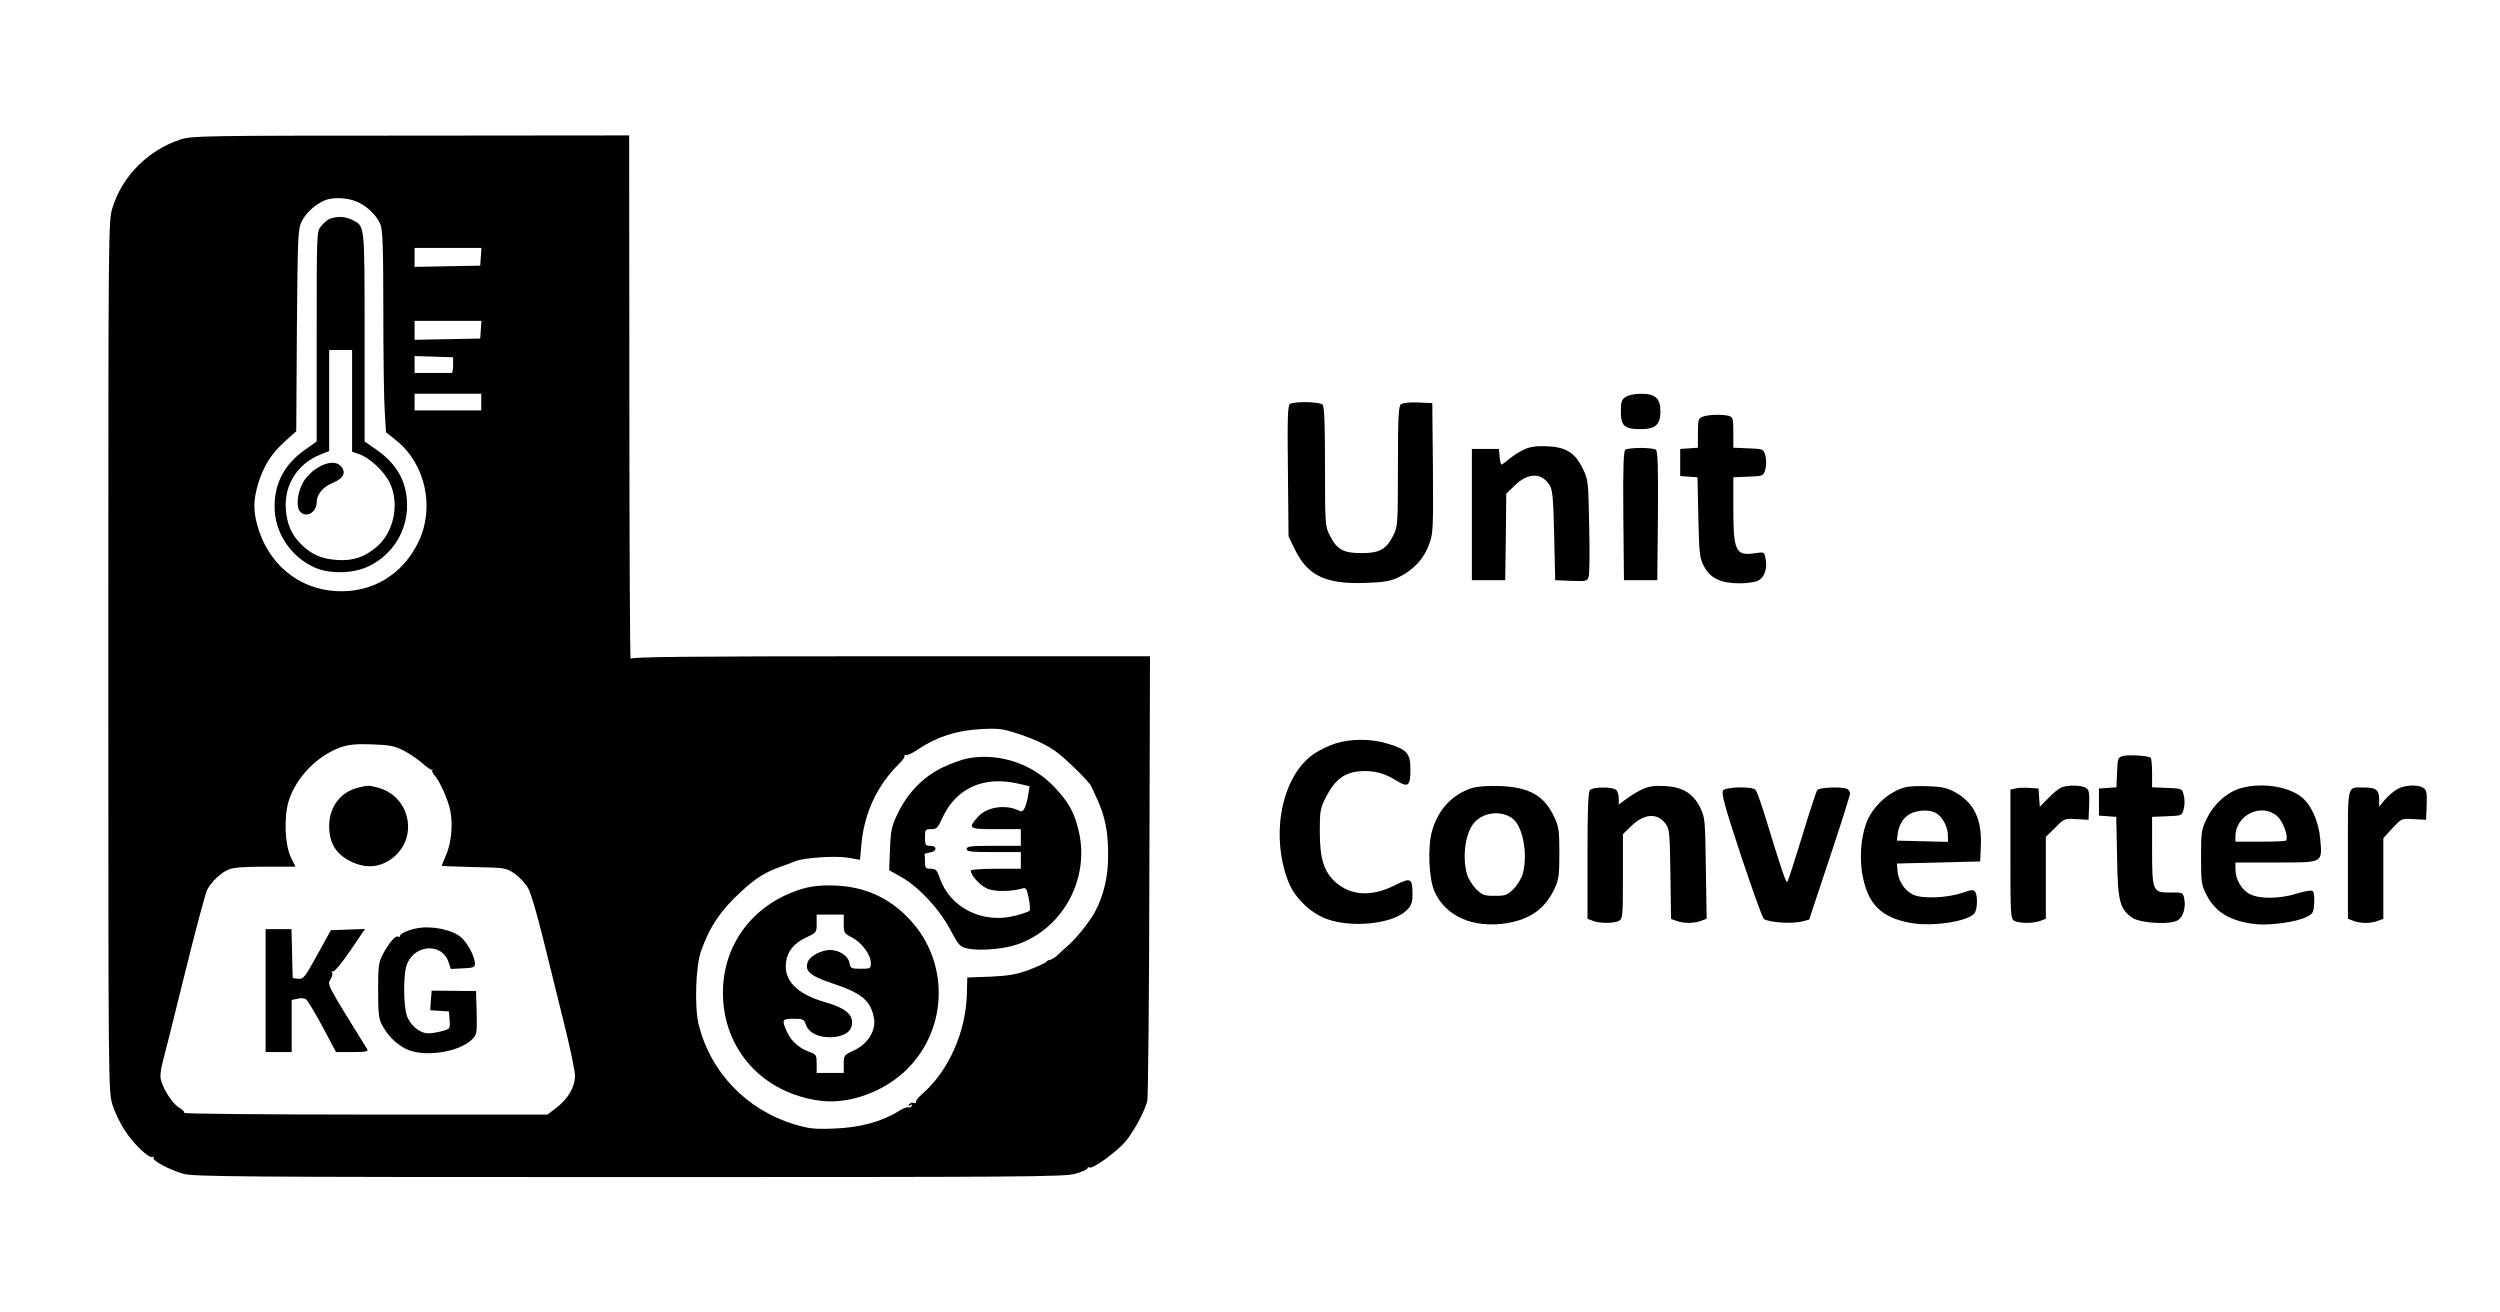 <?xml version="1.0" standalone="no"?>
<!DOCTYPE svg PUBLIC "-//W3C//DTD SVG 20010904//EN"
 "http://www.w3.org/TR/2001/REC-SVG-20010904/DTD/svg10.dtd">
<svg version="1.0" xmlns="http://www.w3.org/2000/svg"
 width="1200pt" height="630pt" viewBox="0 0 1200 630"
 preserveAspectRatio="xMidYMid meet">
<g transform="translate(0,630) scale(0.1,-0.1)"
fill="#000000" stroke="none">
<path d="M868 5631 c-155 -50 -281 -175 -328 -328 -20 -64 -20 -90 -20 -2153
0 -2063 0 -2089 20 -2153 11 -36 38 -92 61 -126 44 -67 116 -134 132 -124 6 3
7 2 4 -4 -8 -13 72 -56 142 -77 49 -14 260 -16 2140 -16 1897 0 2090 1 2143
16 32 9 58 21 58 26 0 5 4 7 9 4 15 -9 127 72 171 122 41 48 93 144 107 197 4
17 9 504 10 1083 l3 1052 -1244 0 c-986 0 -1245 -3 -1249 -12 -3 -7 -6 555 -6
1250 l-1 1262 -1047 -1 c-986 0 -1051 -1 -1105 -18z m847 -300 c49 -22 93 -65
111 -108 11 -25 14 -116 14 -420 0 -213 3 -431 7 -483 l6 -95 50 -40 c138
-111 184 -318 108 -481 -76 -163 -227 -253 -403 -241 -181 12 -325 135 -374
320 -19 71 -17 120 5 195 27 86 61 141 126 201 l57 51 3 484 c4 465 5 486 24
525 21 41 67 82 111 100 40 16 112 12 155 -8z m593 -263 l-3 -43 -157 -3 -158
-3 0 46 0 45 161 0 160 0 -3 -42z m0 -350 l-3 -43 -157 -3 -158 -3 0 46 0 45
161 0 160 0 -3 -42z m-133 -170 c0 -21 -3 -38 -7 -38 -5 0 -46 0 -93 0 l-85 0
0 40 0 41 93 -3 92 -3 0 -37z m135 -178 l0 -40 -160 0 -160 0 0 40 0 40 160 0
160 0 0 -40z m2755 -1675 c49 -34 170 -154 174 -171 1 -2 13 -30 28 -61 37
-82 52 -153 52 -264 1 -103 -20 -194 -62 -274 -26 -49 -92 -131 -132 -165 -16
-14 -38 -34 -49 -45 -11 -11 -27 -20 -35 -22 -8 -1 -17 -6 -20 -11 -3 -4 -40
-21 -81 -37 -60 -22 -97 -29 -186 -33 l-111 -4 -2 -80 c-5 -181 -87 -367 -212
-477 -21 -18 -36 -37 -33 -42 3 -5 -1 -6 -9 -3 -8 3 -18 0 -23 -7 -5 -8 -3
-10 6 -4 9 5 11 4 6 -4 -4 -6 -11 -9 -16 -6 -5 3 -27 -6 -49 -20 -79 -49 -186
-78 -306 -82 -96 -4 -121 -1 -195 21 -227 70 -399 249 -456 476 -21 84 -15
282 11 355 42 118 95 196 192 285 72 66 112 91 188 119 33 12 67 24 75 28 41
16 190 26 251 16 l57 -10 7 76 c14 149 75 281 180 384 17 16 29 34 27 39 -1 5
2 7 7 4 5 -3 32 9 59 28 88 59 184 90 297 96 94 5 106 3 200 -28 64 -22 121
-49 160 -77z m-3127 2 c29 -15 70 -43 91 -62 21 -19 41 -32 45 -30 3 3 4 2 1
-2 -3 -3 1 -13 9 -22 27 -30 65 -116 77 -170 14 -68 6 -158 -21 -218 -11 -25
-20 -47 -20 -49 0 -1 69 -4 154 -6 154 -3 155 -3 198 -33 24 -17 53 -49 64
-70 12 -22 42 -123 67 -225 25 -102 71 -286 101 -408 31 -123 56 -242 56 -265
0 -55 -34 -112 -89 -154 l-43 -33 -874 0 c-481 0 -873 4 -870 8 3 5 -8 16 -25
26 -36 21 -89 110 -89 150 0 16 5 45 10 65 6 20 53 208 105 419 52 210 101
395 109 410 20 39 66 83 103 98 22 10 77 14 177 14 l144 0 -21 43 c-30 61 -35
196 -11 273 35 112 136 216 249 257 39 13 73 17 150 14 85 -3 108 -7 153 -30z"/>
<path d="M1584 5250 c-12 -4 -31 -21 -43 -36 -21 -26 -21 -31 -21 -530 l0
-503 -52 -37 c-101 -70 -150 -160 -150 -276 0 -123 75 -238 190 -291 73 -34
189 -31 264 6 114 56 184 170 182 297 -2 109 -49 192 -145 260 l-59 41 0 502
c0 551 2 530 -60 562 -32 16 -73 18 -106 5z m106 -874 l0 -244 34 -12 c49 -16
121 -83 147 -138 48 -99 20 -237 -63 -307 -58 -49 -113 -68 -187 -63 -76 5
-122 24 -173 73 -49 48 -71 98 -76 173 -8 113 55 214 161 258 l47 19 0 243 0
242 55 0 55 0 0 -244z"/>
<path d="M1523 4054 c-24 -14 -54 -44 -67 -67 -28 -48 -36 -118 -17 -141 29
-35 81 -7 81 43 0 38 31 75 79 94 51 21 65 52 35 81 -22 23 -63 19 -111 -10z"/>
<path d="M4641 2659 c-25 -5 -77 -24 -115 -42 -92 -44 -165 -118 -213 -214
-33 -67 -37 -83 -41 -177 l-4 -103 57 -32 c85 -48 182 -152 235 -251 42 -79
48 -85 85 -93 60 -13 183 -2 247 23 219 82 343 324 283 553 -21 82 -47 127
-111 196 -107 116 -271 170 -423 140z m249 -121 l52 -12 -6 -37 c-11 -67 -24
-91 -43 -81 -62 32 -152 20 -195 -25 -55 -60 -51 -63 82 -63 l120 0 0 -40 0
-40 -130 0 c-109 0 -130 -2 -130 -15 0 -13 21 -15 130 -15 l130 0 0 -40 0 -40
-120 0 c-66 0 -120 -4 -120 -9 0 -25 50 -77 85 -89 38 -13 111 -11 161 3 19 6
22 1 32 -47 6 -29 7 -56 4 -60 -4 -4 -36 -15 -71 -24 -154 -39 -309 38 -359
178 -14 42 -20 48 -44 48 -24 0 -28 4 -28 30 0 17 -1 33 -2 38 -2 4 9 8 25 10
35 4 37 32 2 32 -22 0 -25 4 -25 40 0 38 2 40 30 40 25 0 32 6 50 47 66 149
199 211 370 171z"/>
<path d="M3830 2027 c-222 -76 -360 -265 -360 -492 0 -273 193 -485 471 -519
139 -17 309 46 416 155 194 196 199 512 11 714 -104 112 -229 165 -388 165
-61 0 -103 -7 -150 -23z m220 -162 c0 -42 2 -46 40 -65 46 -24 90 -83 90 -122
0 -27 -2 -28 -49 -28 -46 0 -49 2 -54 30 -7 32 -49 60 -92 60 -41 0 -94 -27
-106 -54 -20 -44 7 -70 113 -105 145 -48 187 -83 203 -168 11 -58 -28 -122
-92 -153 -52 -24 -53 -26 -53 -67 l0 -43 -65 0 -65 0 0 44 c0 40 -3 45 -30 55
-51 17 -91 52 -111 95 -28 61 -26 66 30 66 46 0 50 -2 60 -30 14 -40 68 -64
133 -58 57 6 88 30 88 70 0 43 -39 72 -131 98 -134 39 -198 104 -186 192 7 53
38 90 96 118 50 23 51 24 51 67 l0 43 65 0 65 0 0 -45z"/>
<path d="M1722 2520 c-87 -20 -142 -93 -142 -185 0 -81 32 -134 102 -169 76
-38 147 -31 209 21 118 100 75 291 -76 332 -44 12 -47 12 -93 1z"/>
<path d="M1995 1843 c-38 -8 -75 -25 -75 -35 0 -5 -4 -7 -9 -4 -12 8 -45 -31
-73 -84 -21 -40 -23 -58 -23 -175 0 -107 3 -136 19 -165 26 -49 64 -88 111
-113 84 -45 262 -19 324 47 20 21 21 32 19 126 l-3 103 -107 1 -106 1 -4 -47
-3 -47 45 -3 45 -3 3 -42 c3 -41 2 -42 -35 -52 -21 -6 -51 -11 -67 -11 -42 0
-90 41 -104 88 -15 48 -16 184 -2 233 29 103 167 119 202 24 l12 -36 58 3 c51
2 58 5 58 23 -1 34 -36 100 -68 127 -44 37 -147 57 -217 41z"/>
<path d="M1275 1545 l0 -295 63 0 62 0 0 125 0 125 27 6 c14 4 33 3 41 -2 8
-5 44 -65 80 -132 l65 -122 79 0 c61 0 77 3 71 13 -195 315 -193 311 -177 335
8 12 12 28 8 34 -4 6 -3 8 3 5 7 -4 42 38 83 98 l72 106 -82 -3 -82 -3 -65
-118 c-60 -109 -67 -118 -92 -115 l-26 3 -3 118 -3 117 -62 0 -62 0 0 -295z"/>
<path d="M7802 4394 c-18 -12 -22 -25 -22 -68 0 -70 17 -86 93 -86 74 0 97 21
97 85 0 63 -24 85 -93 85 -31 0 -61 -6 -75 -16z"/>
<path d="M6192 4361 c-11 -6 -13 -69 -10 -322 l3 -314 33 -67 c60 -122 148
-163 336 -156 91 3 120 8 161 28 69 34 119 87 144 155 20 54 21 71 19 368 l-3
312 -68 3 c-42 2 -74 -2 -83 -9 -11 -9 -14 -64 -14 -298 0 -278 -1 -288 -22
-331 -35 -68 -66 -85 -153 -85 -87 0 -118 17 -152 85 -22 43 -23 53 -23 330 0
209 -3 289 -12 298 -14 14 -136 16 -156 3z"/>
<path d="M8173 4300 c-21 -8 -23 -16 -23 -79 l0 -70 -42 -3 -43 -3 0 -65 0
-65 41 -3 42 -3 4 -192 c4 -175 6 -196 27 -235 29 -57 81 -82 171 -82 36 0 76
6 89 13 30 15 45 57 36 103 -6 35 -6 35 -50 29 -94 -15 -105 9 -105 216 l0
148 72 3 c72 3 72 3 82 36 5 20 5 44 0 65 -10 32 -10 32 -82 35 l-72 3 0 73
c0 68 -2 74 -22 80 -33 8 -99 6 -125 -4z"/>
<path d="M7315 4142 c-22 -10 -54 -31 -71 -45 -18 -15 -34 -27 -37 -27 -3 0
-7 17 -9 38 l-3 37 -65 0 -65 0 0 -315 0 -315 80 0 80 0 3 208 2 207 41 40
c63 61 127 63 166 3 15 -23 19 -57 23 -243 l5 -215 77 -3 c76 -3 78 -2 84 23
4 15 5 125 2 244 -4 212 -5 220 -31 272 -37 76 -80 103 -171 107 -53 2 -81 -2
-111 -16z"/>
<path d="M7802 4142 c-9 -7 -12 -77 -10 -318 l3 -309 80 0 80 0 3 309 c2 241
-1 311 -10 318 -7 4 -40 8 -73 8 -33 0 -66 -4 -73 -8z"/>
<path d="M6409 2731 c-31 -10 -77 -32 -103 -50 -152 -105 -209 -382 -124 -608
29 -78 103 -152 183 -183 121 -46 321 -25 386 40 24 23 29 37 29 77 0 78 -8
82 -82 45 -113 -58 -214 -52 -288 14 -56 51 -75 113 -75 244 0 97 2 110 30
165 42 82 89 118 164 123 65 5 116 -9 174 -45 56 -35 67 -26 67 51 0 80 -15
98 -108 126 -79 25 -178 25 -253 1z"/>
<path d="M10195 2672 c-30 -7 -30 -8 -33 -79 l-3 -72 -42 -3 -42 -3 0 -65 0
-65 42 -3 41 -3 4 -192 c3 -212 12 -248 71 -291 38 -28 185 -36 221 -13 26 17
39 62 30 105 -6 28 -8 29 -67 28 -84 -1 -87 6 -87 206 l0 157 72 3 c72 3 72 3
80 36 5 17 5 47 0 65 -8 32 -8 32 -80 35 l-72 3 0 69 c0 38 -3 71 -7 73 -16
10 -99 15 -128 9z"/>
<path d="M7064 2517 c-94 -31 -161 -103 -190 -205 -22 -76 -16 -230 12 -292
54 -120 187 -177 348 -151 113 19 184 71 228 166 20 43 23 66 23 170 0 104 -3
127 -23 170 -49 106 -119 146 -262 152 -61 2 -109 -2 -136 -10z m195 -145 c51
-37 76 -173 50 -267 -6 -21 -26 -54 -44 -72 -30 -30 -39 -33 -90 -33 -51 0
-60 3 -90 33 -18 18 -38 51 -44 72 -23 85 -7 199 36 247 44 50 129 59 182 20z"/>
<path d="M7882 2511 c-23 -11 -58 -32 -77 -47 l-35 -26 0 29 c0 16 -5 34 -12
41 -16 16 -110 16 -126 0 -9 -9 -12 -93 -12 -315 l0 -303 26 -10 c33 -13 100
-13 125 0 18 10 19 23 19 213 l0 203 38 37 c63 62 126 67 166 14 20 -26 21
-44 24 -243 l3 -215 25 -9 c33 -13 86 -13 119 0 l27 10 -4 243 c-3 231 -4 244
-27 290 -33 68 -83 99 -169 104 -52 3 -76 -1 -110 -16z"/>
<path d="M9145 2521 c-81 -21 -162 -97 -189 -178 -24 -69 -30 -162 -17 -238
25 -144 89 -209 232 -235 109 -20 287 9 309 50 12 23 13 80 1 99 -7 11 -17 11
-57 -3 -76 -27 -201 -32 -244 -9 -40 21 -68 65 -72 113 l-3 35 200 5 200 5 3
75 c6 127 -33 207 -123 257 -41 22 -65 27 -130 29 -44 2 -93 0 -110 -5z m153
-127 c29 -20 52 -66 52 -104 l0 -31 -122 3 -123 3 3 25 c4 45 25 82 56 101 38
23 104 25 134 3z"/>
<path d="M9894 2520 c-12 -5 -40 -28 -62 -51 l-41 -42 -3 44 -3 44 -44 3 c-25
2 -55 1 -68 -3 l-23 -5 0 -310 c0 -296 1 -310 19 -320 25 -13 92 -13 125 0
l26 10 0 196 0 197 45 44 c43 44 45 45 102 41 l58 -3 3 70 c2 57 0 72 -14 82
-20 15 -88 16 -120 3z"/>
<path d="M10750 2515 c-63 -20 -124 -75 -157 -143 -26 -54 -28 -65 -28 -187 0
-122 2 -133 27 -182 44 -84 115 -125 236 -139 69 -7 193 10 242 34 32 16 35
21 38 66 2 27 -1 53 -6 58 -6 6 -35 2 -77 -11 -83 -26 -177 -27 -225 -3 -40
19 -70 71 -70 120 l0 32 195 0 c229 0 222 -4 212 113 -7 85 -44 166 -92 203
-68 52 -198 69 -295 39z m181 -133 c29 -26 56 -102 41 -117 -3 -3 -59 -5 -124
-5 l-118 0 0 25 c0 103 126 164 201 97z"/>
<path d="M11505 2511 c-17 -10 -43 -33 -58 -50 l-27 -33 0 34 c0 46 -15 58
-71 58 -85 0 -79 26 -79 -321 l0 -309 26 -10 c14 -6 40 -10 59 -10 19 0 45 4
59 10 l26 10 0 193 0 194 44 48 c44 47 44 47 103 43 l58 -3 3 70 c2 57 0 72
-14 82 -26 19 -94 16 -129 -6z"/>
<path d="M8271 2506 c-10 -12 7 -74 84 -308 54 -161 103 -300 111 -308 17 -17
134 -26 184 -13 l34 9 98 295 c54 161 98 301 98 310 0 9 -7 20 -16 23 -29 11
-131 6 -141 -6 -5 -7 -38 -107 -73 -223 -35 -115 -67 -214 -71 -218 -6 -8 -28
58 -109 323 -18 58 -37 111 -43 118 -14 18 -141 16 -156 -2z"/>
</g>
</svg>
